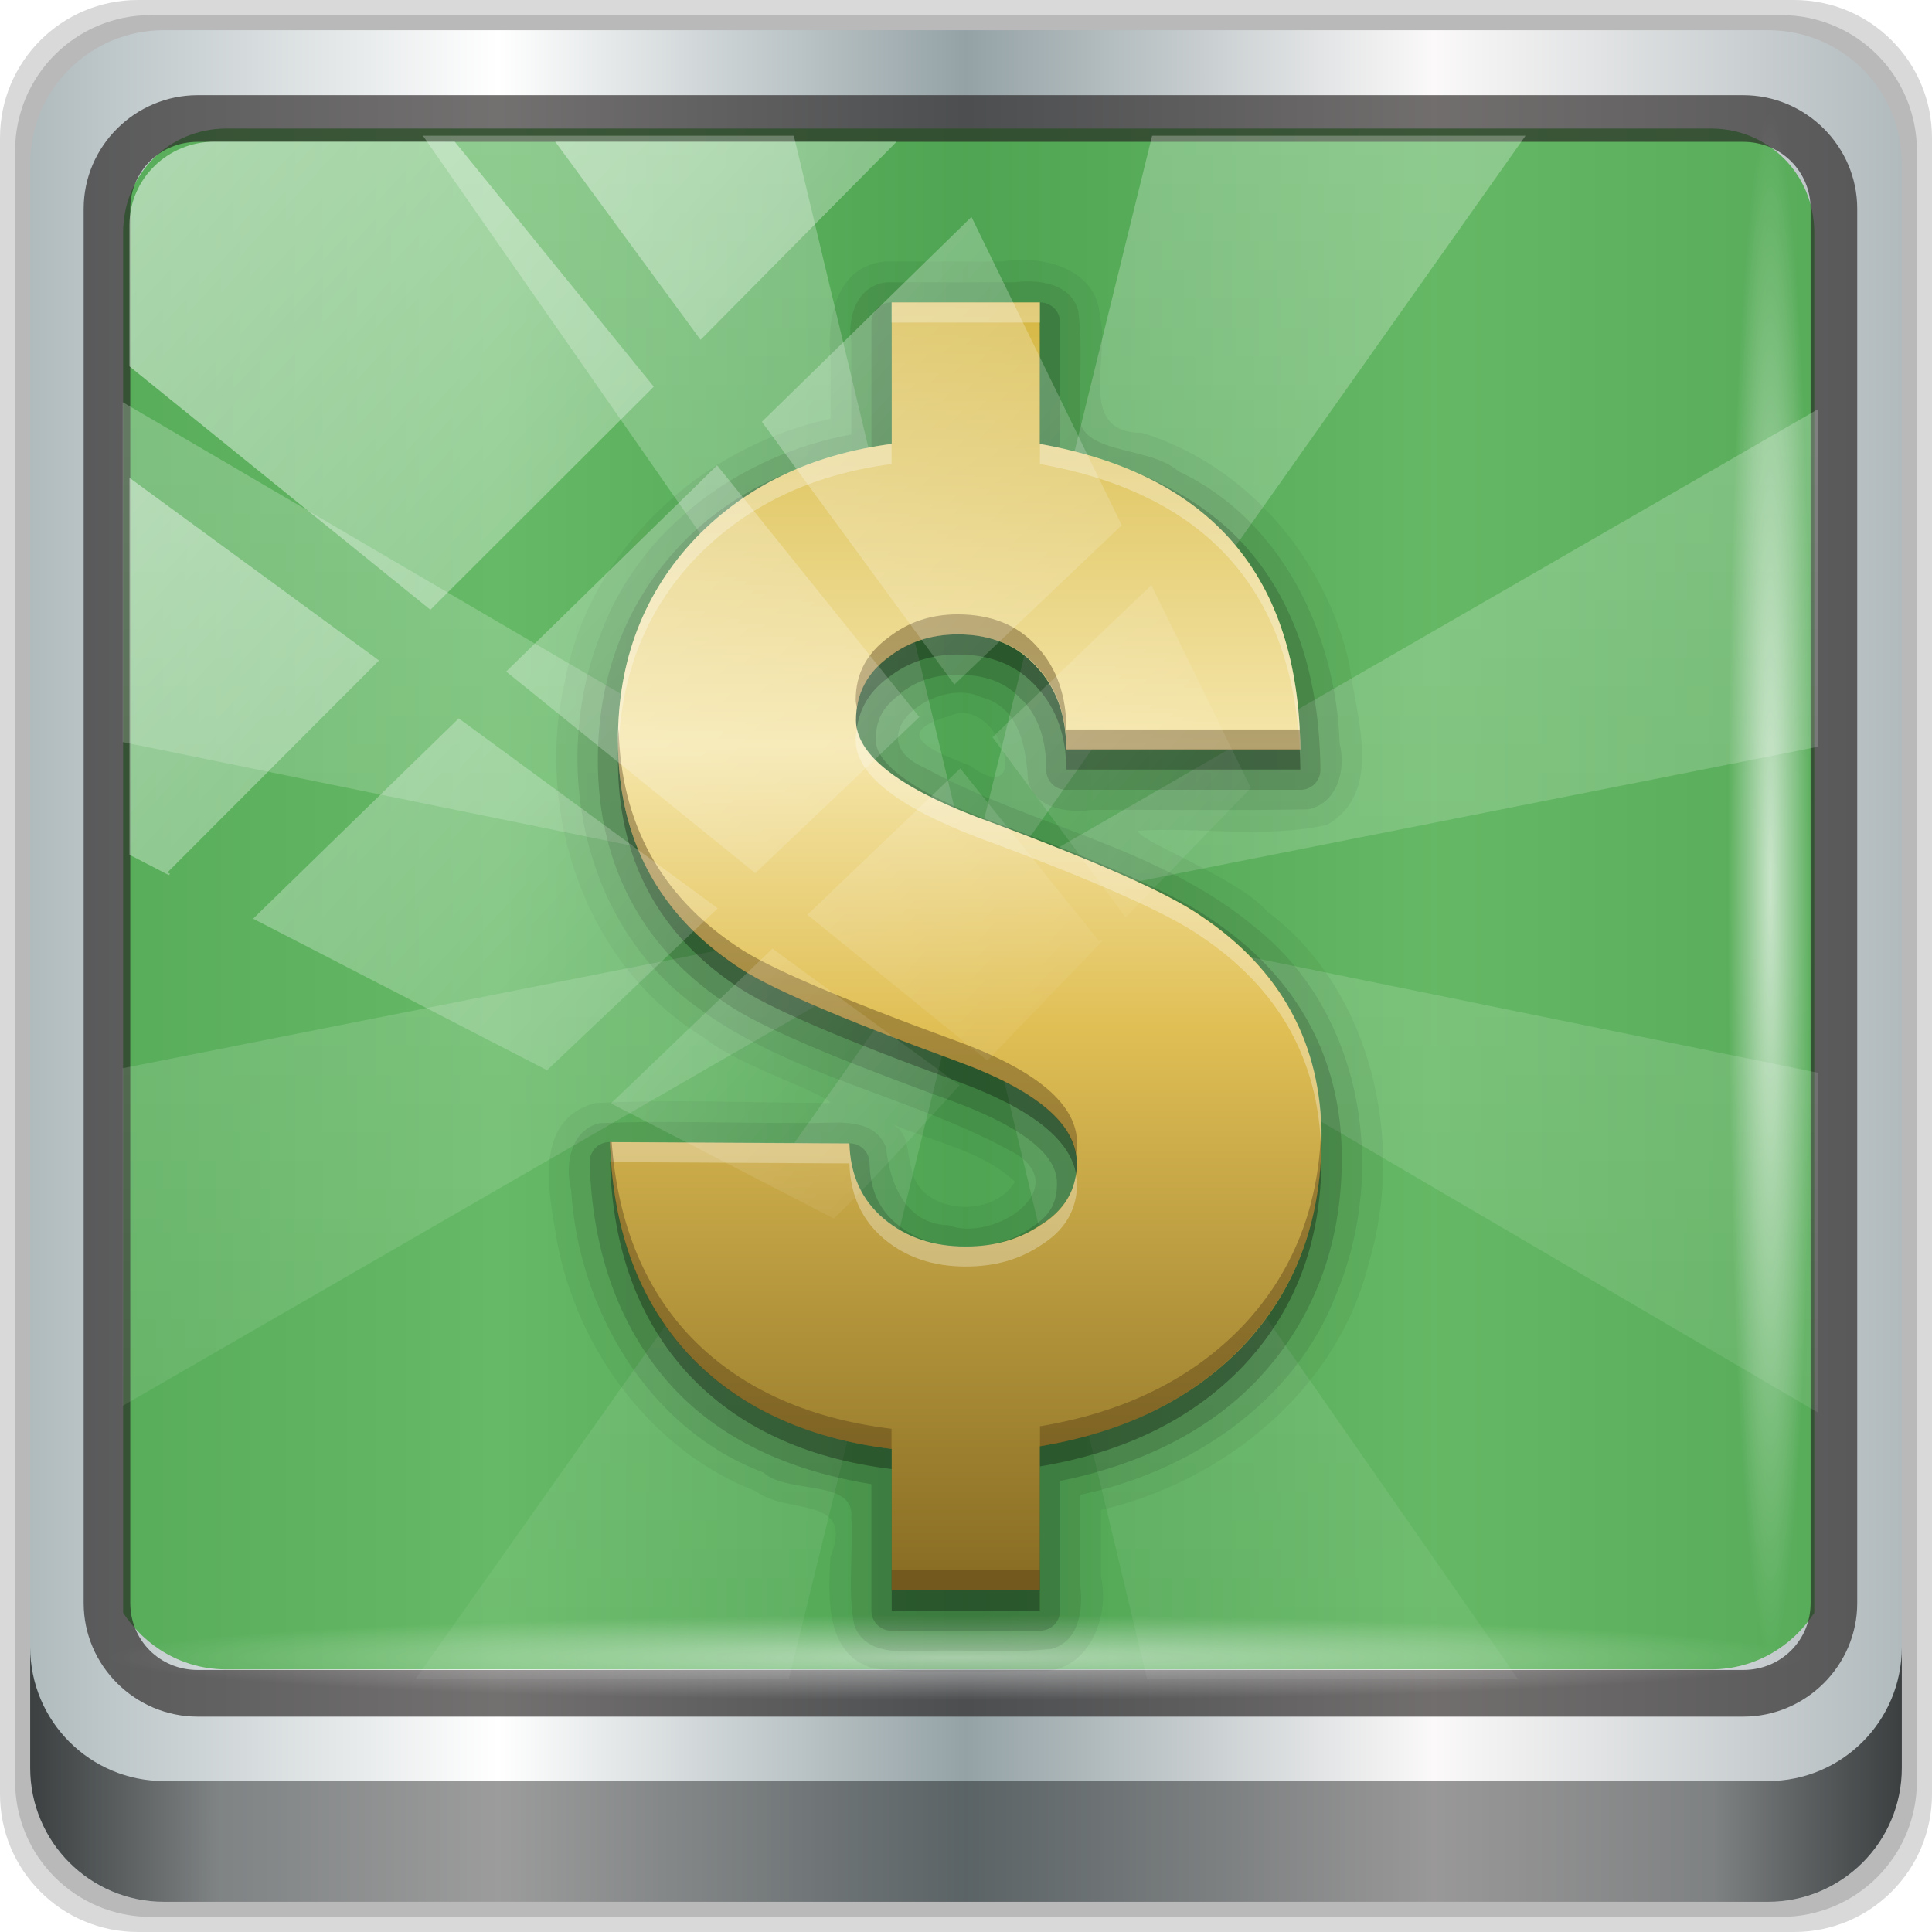 <?xml version="1.0" encoding="UTF-8" standalone="no"?>
<!-- Created with Inkscape (http://www.inkscape.org/) -->

<svg
   xmlns:dc="http://purl.org/dc/elements/1.1/"
   xmlns:cc="http://creativecommons.org/ns#"
   xmlns:rdf="http://www.w3.org/1999/02/22-rdf-syntax-ns#"
   xmlns:svg="http://www.w3.org/2000/svg"
   xmlns="http://www.w3.org/2000/svg"
   xmlns:xlink="http://www.w3.org/1999/xlink"
   xmlns:sodipodi="http://sodipodi.sourceforge.net/DTD/sodipodi-0.dtd"
   xmlns:inkscape="http://www.inkscape.org/namespaces/inkscape"
   width="96"
   height="96"
   viewBox="0 0 96 96"
   version="1.1"
   id="svg1072"
   inkscape:version="0.92.1 r15371"
   sodipodi:docname="gnucash.svg">
  <defs
     id="defs1066">
    <linearGradient
       y2="47"
       x2="90"
       y1="47"
       x1="6"
       gradientTransform="matrix(1.107,0,0,1.107,-4.994,-3.621)"
       gradientUnits="userSpaceOnUse"
       id="linearGradient4071"
       xlink:href="#linearGradient6139-0"
       inkscape:collect="always" />
    <linearGradient
       id="linearGradient6139-0">
      <stop
         style="stop-color:#b0bbbe;stop-opacity:1"
         offset="0"
         id="stop6141-2" />
      <stop
         id="stop6151-0"
         offset="0.25"
         style="stop-color:#ffffff;stop-opacity:1;" />
      <stop
         id="stop6147-1"
         offset="0.5"
         style="stop-color:#94a2a6;stop-opacity:1" />
      <stop
         style="stop-color:#fbf9f9;stop-opacity:1;"
         offset="0.75"
         id="stop6149-4" />
      <stop
         style="stop-color:#b1babd;stop-opacity:1"
         offset="1"
         id="stop6143-4" />
    </linearGradient>
    <linearGradient
       gradientUnits="userSpaceOnUse"
       y2="88.172"
       x2="94.5"
       y1="88.172"
       x1="1.5"
       id="linearGradient4129"
       xlink:href="#linearGradient3832-0-6-1-1"
       inkscape:collect="always"
       gradientTransform="translate(0.149,0.415)" />
    <linearGradient
       id="linearGradient3832-0-6-1-1">
      <stop
         id="stop3834-6-3-7-1"
         offset="0"
         style="stop-color:#000000;stop-opacity:1;" />
      <stop
         style="stop-color:#000000;stop-opacity:0.588;"
         offset="0.1"
         id="stop3872-2-4" />
      <stop
         id="stop3844-6-2-7-6"
         offset="0.9"
         style="stop-color:#000000;stop-opacity:0.588;" />
      <stop
         id="stop3836-5-0-2-9"
         offset="1"
         style="stop-color:#000000;stop-opacity:1;" />
    </linearGradient>
    <radialGradient
       r="43.199"
       fy="44.893"
       fx="13.948"
       cy="44.893"
       cx="13.948"
       gradientTransform="matrix(0.975,0,0,0.049,34.048,80.582)"
       gradientUnits="userSpaceOnUse"
       id="radialGradient7462"
       xlink:href="#linearGradient3737"
       inkscape:collect="always" />
    <linearGradient
       id="linearGradient3737">
      <stop
         id="stop3739"
         style="stop-color:#ffffff;stop-opacity:1"
         offset="0" />
      <stop
         id="stop3741"
         style="stop-color:#ffffff;stop-opacity:0"
         offset="1" />
    </linearGradient>
    <radialGradient
       r="43.199"
       fy="44.893"
       fx="13.948"
       cy="44.893"
       cx="13.948"
       gradientTransform="matrix(0.888,0,0,0.049,31.96,-90.317)"
       gradientUnits="userSpaceOnUse"
       id="radialGradient7464"
       xlink:href="#linearGradient3737"
       inkscape:collect="always" />
    <linearGradient
       y2="14.514"
       x2="50.528"
       y1="-28.642"
       x1="2.771"
       gradientUnits="userSpaceOnUse"
       id="linearGradient4767"
       xlink:href="#linearGradient3737"
       inkscape:collect="always" />
    <clipPath
       clipPathUnits="userSpaceOnUse"
       id="clipPath4156-4-1">
      <path
         style="opacity:0.6;fill:#ffffff;fill-opacity:1;stroke:none"
         d="m 27.046,-55.695 -14.214,13.321 h 0.061 l 15.653,21.771 10.231,-10.546 C 38.562,-32.302 27.468,-54.819 27.046,-55.695 Z M 9.647,-39.383 -5.241,-25.321 15.988,-7.806 26.372,-18.383 Z m 31.491,12.951 -9.741,9.714 8.945,12.458 7.781,-7.555 z m -49.84,4.379 -13.754,12.982 26.283,13.846 0.061,-0.062 -0.123,-0.062 L 13.599,-5.401 -8.702,-22.053 Z m 38.015,7.401 -9.803,9.775 11.579,9.559 7.628,-7.401 -8.669,-11.009 z m 20.187,5.674 -7.383,7.216 6.188,8.542 5.82,-6.137 z m -32.195,6.322 -9.557,9.498 13.662,7.185 7.934,-7.678 z m 23.312,2.374 -7.107,6.938 8.363,6.907 5.361,-5.674 -0.061,-0.092 -0.092,0.123 -6.464,-8.203 z m -8.73,8.542 -7.505,7.339 10.354,5.458 c 1.397,-1.321 5.675,-6.123 5.851,-6.322 z"
         id="path4158-0-8"
         inkscape:connector-curvature="0" />
    </clipPath>
    <linearGradient
       gradientUnits="userSpaceOnUse"
       xlink:href="#linearGradient3737"
       id="linearGradient3146"
       y2="109.107"
       x2="48"
       y1="6"
       x1="48"
       gradientTransform="translate(-165.489,109.375)" />
    <filter
       style="color-interpolation-filters:sRGB"
       inkscape:collect="always"
       id="filter4929">
      <feGaussianBlur
         inkscape:collect="always"
         stdDeviation="0.42"
         id="feGaussianBlur4931" />
    </filter>
    <linearGradient
       gradientTransform="scale(1.006,0.994)"
       gradientUnits="userSpaceOnUse"
       id="ButtonShadow"
       y2="7.017"
       x2="45.448"
       y1="92.54"
       x1="45.448">
      <stop
         offset="0"
         style="stop-color:#000000;stop-opacity:1"
         id="stop3750" />
      <stop
         offset="1"
         style="stop-color:#000000;stop-opacity:0.588"
         id="stop3752" />
    </linearGradient>
    <filter
       style="color-interpolation-filters:sRGB"
       id="filter3174">
      <feGaussianBlur
         stdDeviation="1.71"
         id="feGaussianBlur3176" />
    </filter>
    <linearGradient
       gradientTransform="matrix(0.889,0,0,0.889,5.333,71.111)"
       gradientUnits="userSpaceOnUse"
       xlink:href="#linearGradient4088"
       id="linearGradient4053"
       y2="8.875"
       x2="37.875"
       y1="-62"
       x1="37.875" />
    <linearGradient
       id="linearGradient4088">
      <stop
         offset="0"
         style="stop-color:#d5b742;stop-opacity:1"
         id="stop4090" />
      <stop
         offset="0.349"
         style="stop-color:#f5e6aa;stop-opacity:1"
         id="stop4094" />
      <stop
         offset="0.571"
         style="stop-color:#e0bf55;stop-opacity:1"
         id="stop4096" />
      <stop
         offset="1"
         style="stop-color:#8a6e24;stop-opacity:1"
         id="stop4092" />
    </linearGradient>
  </defs>
  <sodipodi:namedview
     id="base"
     pagecolor="#ffffff"
     bordercolor="#666666"
     borderopacity="1.0"
     inkscape:pageopacity="0.0"
     inkscape:pageshadow="2"
     inkscape:zoom="2.2400113"
     inkscape:cx="-24.366902"
     inkscape:cy="44.250982"
     inkscape:document-units="px"
     inkscape:current-layer="g948"
     showgrid="false"
     inkscape:showpageshadow="false"
     units="px"
     inkscape:lockguides="true"
     inkscape:window-width="1280"
     inkscape:window-height="972"
     inkscape:window-x="0"
     inkscape:window-y="26"
     inkscape:window-maximized="1"
     inkscape:snap-global="false">
    <sodipodi:guide
       position="0,0"
       orientation="0,96"
       id="guide1621"
       inkscape:locked="true" />
    <sodipodi:guide
       position="96,0"
       orientation="-96,0"
       id="guide1623"
       inkscape:locked="true" />
    <sodipodi:guide
       position="96,96"
       orientation="0,-96"
       id="guide1625"
       inkscape:locked="true" />
    <sodipodi:guide
       position="0,96"
       orientation="96,0"
       id="guide1627"
       inkscape:locked="true" />
  </sodipodi:namedview>
  <g
     inkscape:label="Livello 1"
     inkscape:groupmode="layer"
     id="layer1"
     transform="translate(0,-1026.52)">
    <g
       transform="translate(-0.149,1026.105)"
       style="display:inline"
       id="g2574">
      <path
         inkscape:connector-curvature="0"
         id="path3288"
         d="M 89.292,0.415 H 7.006 c -3.799,0 -6.857,3.058 -6.857,6.857 V 89.558 c 0,3.799 3.058,6.857 6.857,6.857 H 89.292 c 3.799,0 6.857,-3.058 6.857,-6.857 V 7.272 c 0,-3.799 -3.058,-6.857 -6.857,-6.857 z"
         style="display:inline;opacity:0.15;fill:#000000;fill-opacity:1;fill-rule:nonzero;stroke:none" />
      <path
         style="display:inline;opacity:0.15;fill:#000000;fill-opacity:1;fill-rule:nonzero;stroke:none"
         d="M 88.649,1.165 H 7.649 c -3.739,0 -6.75,3.01 -6.75,6.75 V 88.915 c 0,3.74 3.011,6.75 6.75,6.75 H 88.649 c 3.74,0 6.75,-3.01 6.75,-6.75 V 7.915 c 0,-3.739 -3.01,-6.75 -6.75,-6.75 z"
         id="path4085"
         inkscape:connector-curvature="0" />
      <path
         inkscape:connector-curvature="0"
         id="rect4251-1"
         d="M 88.006,1.915 H 8.292 c -3.68,0 -6.643,2.963 -6.643,6.643 V 88.272 c 0,3.68 2.963,6.643 6.643,6.643 H 88.006 c 3.68,0 6.643,-2.963 6.643,-6.643 V 8.558 c 0,-3.68 -2.963,-6.643 -6.643,-6.643 z"
         style="display:inline;fill:url(#linearGradient4071);fill-opacity:1;fill-rule:nonzero;stroke:none" />
      <path
         sodipodi:nodetypes="sscccsccscccsss"
         inkscape:connector-curvature="0"
         id="path3400-6"
         d="m 11.39,6.802 c -2.856,0 -5.124,2.288 -5.124,5.171 v 21.427 7.239 39.914 c 1.097,1.684 2.969,2.812 5.124,2.812 h 4.099 65.589 4.099 c 2.155,0 4.027,-1.127 5.124,-2.812 V 40.64 33.401 11.973 c 0,-2.883 -2.268,-5.171 -5.124,-5.171 z"
         style="display:inline;opacity:0.779;fill:#3ba53b;fill-opacity:1;fill-rule:nonzero;stroke:none;stroke-width:1.03" />
      <path
         style="color:#000000;font-style:normal;font-variant:normal;font-weight:normal;font-stretch:normal;font-size:medium;line-height:normal;font-family:Sans;-inkscape-font-specification:Sans;text-indent:0;text-align:start;text-decoration:none;text-decoration-line:none;letter-spacing:normal;word-spacing:normal;text-transform:none;writing-mode:lr-tb;direction:ltr;baseline-shift:baseline;text-anchor:start;display:inline;overflow:visible;visibility:visible;fill:#241f1f;fill-opacity:0.633;stroke:none;stroke-width:2.376;marker:none;enable-background:accumulate"
         d="m 9.974,5.144 c -3.117,0 -5.668,2.54 -5.668,5.646 v 69.278 c 0,3.106 2.551,5.646 5.668,5.646 H 86.766 c 3.117,0 5.668,-2.54 5.668,-5.646 V 10.79 c 0,-3.106 -2.551,-5.646 -5.668,-5.646 z m 0,2.319 H 86.766 c 1.888,0 3.352,1.48 3.352,3.327 v 69.278 c 0,1.846 -1.464,3.327 -3.352,3.327 H 9.974 c -1.888,0 -3.352,-1.48 -3.352,-3.327 V 10.79 c 0,-1.846 1.464,-3.327 3.352,-3.327 z"
         id="path4989"
         inkscape:connector-curvature="0" />
      <path
         id="path4118"
         d="m 1.649,82.259 v 6 c 0,3.68 2.976,6.656 6.656,6.656 H 87.993 c 3.68,0 6.656,-2.976 6.656,-6.656 v -6 c 0,3.68 -2.976,6.656 -6.656,6.656 H 8.305 c -3.68,0 -6.656,-2.976 -6.656,-6.656 z"
         style="display:inline;opacity:0.658;fill:url(#linearGradient4129);fill-opacity:1;fill-rule:nonzero;stroke:none"
         inkscape:connector-curvature="0" />
      <rect
         ry="4.25"
         rx="0"
         y="80.665"
         x="5.524"
         height="4.25"
         width="84.25"
         id="rect4131"
         style="opacity:0.55;fill:url(#radialGradient7462);fill-opacity:1;stroke:none" />
      <rect
         transform="rotate(90)"
         style="opacity:0.669;fill:url(#radialGradient7464);fill-opacity:1;stroke:none"
         id="rect4141"
         width="76.75"
         height="4.25"
         x="5.975"
         y="-90.234"
         rx="0"
         ry="4.25" />
      <g
         transform="translate(0.149,32.415)"
         id="g948">
        <path
           style="opacity:0.517;fill:url(#linearGradient3146);fill-opacity:1;stroke:none;filter:url(#filter4929)"
           id="path4141"
           inkscape:connector-curvature="0"
           d="m -144.614,115.375 25.781,40.656 -40.656,-26.156 v 18.5 l 40.219,9 -40.219,8.75 v 18.375 l 40.656,-25.781 -26.156,40.656 h 18.5 l 9,-40.219 8.75,40.219 h 18.375 l -25.781,-40.656 40.656,26.156 v -18.5 l -40.219,-9 40.219,-8.75 v -18.375 l -40.656,25.781 26.156,-40.656 h -18.5 l -9,40.219 -8.75,-40.219 z"
           transform="matrix(1.003,0,0,0.913,166.063,-130.593)" />
        <g
           transform="translate(-84.659,40.261)"
           id="g3852">
          <g
             id="layer2-33"
             style="display:none">
            <rect
               width="86"
               height="85"
               rx="6"
               ry="6"
               x="5"
               y="7"
               id="rect3745"
               style="opacity:0.9;fill:url(#ButtonShadow);fill-opacity:1;fill-rule:nonzero;stroke:none;filter:url(#filter3174)" />
          </g>
          <g
             transform="matrix(1.062,0,0,1.076,583.199,-290.815)"
             id="layer1-4" />
          <g
             transform="translate(84.647,-73.234)"
             id="layer4">
            <path
               d="m 44,13.969 c -2.438,0.203 -2.93,2.882 -2.719,4.84 0,0.991 0,1.982 0,2.973 -6.406,1.364 -11.981,6.478 -13.193,13.012 -1.535,6.57 1.03,14.194 6.912,17.741 1.626,1.349 5.901,2.714 6.282,3.241 -3.895,1.27e-4 -7.799,-0.188 -11.688,0.006 -3.116,0.818 -2.312,4.496 -1.911,6.844 0.996,5.414 4.74,10.475 9.88,12.438 1.593,1.211 4.965,0.164 3.706,3.295 -0.1,1.996 -0.265,4.816 2.15,5.522 2.68,0.312 5.43,0.123 8.139,0.128 2.463,0.176 3.64,-2.615 3.161,-4.708 0,-1.1 0,-2.199 0,-3.299 C 60.843,74.573 66.432,70.051 68.009,63.81 69.872,57.701 68.167,50.154 63,46.281 c -1.526,-1.734 -6.284,-3.442 -6.468,-4.031 3.117,-0.191 6.378,0.4 9.417,-0.291 2.842,-1.644 1.437,-5.376 1.118,-7.955 -1.155,-5.28 -5.116,-9.935 -10.313,-11.524 -3.289,-0.005 -1.559,-3.721 -2.091,-5.813 -0.152,-2.368 -2.881,-3.037 -4.841,-2.699 -1.941,0 -3.882,0 -5.823,0 z m 3.156,22.594 c 2.577,-1.195 4.257,4.843 1.043,2.449 C 46.876,38.482 43.931,37.494 47.156,36.562 Z M 44.375,56.844 c 2.029,0.869 4.44,1.309 6.062,2.844 -1.036,1.866 -4.768,1.659 -5.142,-0.681 C 45.053,58.231 45.213,57.316 44.375,56.844 Z"
               inkscape:connector-curvature="0"
               id="path4034"
               style="font-style:normal;font-variant:normal;font-weight:normal;font-stretch:normal;font-size:73.922px;line-height:100%;font-family:'Biohazard Participants';-inkscape-font-specification:'Biohazard Participants';text-align:start;writing-mode:lr-tb;text-anchor:start;opacity:0.05;fill:#000000;fill-opacity:1;stroke:none" />
            <path
               d="m 44.094,15 c -1.456,0.118 -2.01,1.714 -1.781,2.974 0,1.529 0,3.059 0,4.588 -5.464,1.002 -10.545,4.631 -12.472,9.963 -2.494,6.357 -0.88,14.451 4.854,18.528 4.617,3.392 10.452,4.355 15.422,7.048 3.498,1.735 -0.617,4.653 -2.988,3.754 -2.149,-0.068 -2.897,-2.104 -3.097,-3.887 -0.67,-1.604 -2.644,-1.131 -4.013,-1.199 -3.398,0.027 -6.825,-0.125 -10.206,0.012 -1.439,0.332 -1.748,2.055 -1.424,3.306 0.363,5.931 3.824,11.901 9.555,14.053 1.22,1.106 4.531,0.291 4.37,2.24 0.1,1.769 -0.198,3.597 0.143,5.331 0.528,1.499 2.311,1.341 3.585,1.288 2.065,-0.066 4.165,0.129 6.209,-0.094 1.389,-0.36 1.59,-1.962 1.438,-3.163 0,-1.498 0,-2.995 0,-4.493 5.448,-1.141 10.643,-4.579 12.701,-9.922 2.59,-6.129 1.369,-14.01 -4.006,-18.271 -4.758,-3.99 -11.103,-5.023 -16.442,-7.938 -3.399,-1.505 0.608,-4.6 2.837,-3.498 1.905,0.474 2.222,2.525 2.317,4.16 0.36,1.389 1.962,1.59 3.163,1.438 C 57.837,41.198 61.424,41.261 65,41.188 66.46,40.911 66.908,39.211 66.581,37.936 66.4,32.477 63.693,26.783 58.563,24.39 57.225,23.196 54.166,23.545 53.688,21.996 53.621,20.148 53.818,18.264 53.594,16.438 53.234,15.048 51.632,14.847 50.43,15 c -2.112,0 -4.224,0 -6.337,0 z"
               inkscape:connector-curvature="0"
               id="path4028"
               style="font-style:normal;font-variant:normal;font-weight:normal;font-stretch:normal;font-size:73.922px;line-height:100%;font-family:'Biohazard Participants';-inkscape-font-specification:'Biohazard Participants';text-align:start;writing-mode:lr-tb;text-anchor:start;opacity:0.08;fill:#000000;fill-opacity:1;stroke:none" />
            <path
               inkscape:connector-curvature="0"
               d="m 44.219,16 a 0.994,0.994 0 0 0 -0.906,1 v 6.281 C 39.561,23.944 36.329,25.46 33.875,28 c -2.753,2.893 -4.156,6.549 -4.156,10.75 -4e-6,5.13 2.164,9.276 6.344,12.062 1.694,1.181 5.296,2.689 11.188,4.844 1.905,0.698 3.306,1.433 4.156,2.156 0.85,0.724 1.125,1.348 1.125,1.969 -2e-5,1.003 -0.371,1.641 -1.375,2.25 A 0.994,0.994 0 0 0 51.125,62.062 c -0.873,0.582 -1.879,0.844 -3.125,0.844 -1.435,7e-6 -2.526,-0.359 -3.438,-1.125 C 43.675,61.036 43.256,60.098 43.219,58.75 a 0.994,0.994 0 0 0 -1,-0.969 L 30.312,57.719 a 0.994,0.994 0 0 0 -1,1.031 c 0.137,4.517 1.526,8.323 4.156,11.188 2.439,2.614 5.812,4.124 9.844,4.781 V 81 a 0.994,0.994 0 0 0 1,1 h 7.375 a 0.994,0.994 0 0 0 1,-1 v -6.438 c 3.954,-0.811 7.281,-2.414 9.75,-4.969 2.797,-2.937 4.25,-6.688 4.25,-11.062 -4e-5,-4.972 -2.23,-9.023 -6.438,-11.844 -1.834,-1.289 -5.522,-2.906 -11.375,-5.062 -1.936,-0.745 -3.348,-1.489 -4.219,-2.188 -0.871,-0.699 -1.125,-1.256 -1.125,-1.688 -1.2e-5,-1.031 0.355,-1.668 1.25,-2.312 a 0.994,0.994 0 0 0 0,-0.031 c 0.796,-0.615 1.69,-0.906 2.812,-0.906 1.454,3.2e-5 2.452,0.41 3.219,1.281 a 0.994,0.994 0 0 0 0.031,0 c 0.781,0.852 1.156,1.961 1.156,3.438 a 0.994,0.994 0 0 0 1,1 h 11.625 a 0.994,0.994 0 0 0 1,-1 C 65.579,34.762 64.427,31.084 62.094,28.344 59.921,25.792 56.687,24.175 52.688,23.312 V 17 a 0.994,0.994 0 0 0 -1,-1 h -7.375 a 0.994,0.994 0 0 0 -0.094,0 z"
               id="path4024"
               style="font-style:normal;font-variant:normal;font-weight:normal;font-stretch:normal;font-size:73.922px;line-height:100%;font-family:'Biohazard Participants';-inkscape-font-specification:'Biohazard Participants';text-align:start;writing-mode:lr-tb;text-anchor:start;opacity:0.15;fill:#000000;fill-opacity:1;stroke:none" />
            <path
               d="M 51.68,73.838 V 81 H 44.32 V 73.969 C 40.027,73.444 36.654,71.867 34.201,69.238 31.748,66.566 30.456,63.062 30.324,58.725 l 11.893,0.066 c 0.044,1.577 0.613,2.825 1.708,3.745 1.095,0.92 2.453,1.38 4.074,1.38 1.402,8e-6 2.628,-0.35 3.68,-1.051 1.227,-0.745 1.84,-1.774 1.84,-3.088 -2.6e-5,-1.927 -1.971,-3.614 -5.914,-5.06 -5.87,-2.146 -9.528,-3.723 -10.973,-4.731 -3.943,-2.628 -5.914,-6.374 -5.914,-11.236 -4e-6,-3.986 1.292,-7.337 3.877,-10.053 2.497,-2.584 5.739,-4.14 9.725,-4.665 v -7.031 h 7.359 v 7.031 c 8.542,1.533 12.857,6.593 12.945,15.179 H 52.994 c -2.6e-5,-1.665 -0.482,-3.023 -1.446,-4.074 -0.964,-1.095 -2.278,-1.643 -3.943,-1.643 -1.314,3.7e-5 -2.453,0.372 -3.417,1.117 -1.095,0.789 -1.643,1.84 -1.643,3.154 -1.5e-5,1.665 1.993,3.264 5.979,4.797 5.826,2.147 9.55,3.789 11.17,4.928 3.986,2.672 5.979,6.352 5.979,11.039 -3.8e-5,4.162 -1.314,7.622 -3.943,10.382 -2.497,2.585 -5.848,4.227 -10.053,4.928"
               inkscape:connector-curvature="0"
               id="path4011"
               style="font-style:normal;font-variant:normal;font-weight:normal;font-stretch:normal;font-size:73.922px;line-height:100%;font-family:'Biohazard Participants';-inkscape-font-specification:'Biohazard Participants';text-align:start;writing-mode:lr-tb;text-anchor:start;opacity:0.3;fill:#000000;fill-opacity:1;stroke:none" />
            <path
               d="M 51.68,72.838 V 80 H 44.32 V 72.969 C 40.027,72.444 36.654,70.867 34.201,68.238 31.748,65.566 30.456,62.062 30.324,57.725 l 11.893,0.066 c 0.044,1.577 0.613,2.825 1.708,3.745 1.095,0.92 2.453,1.38 4.074,1.38 1.402,8e-6 2.628,-0.35 3.68,-1.051 1.227,-0.745 1.84,-1.774 1.84,-3.088 -2.6e-5,-1.927 -1.971,-3.614 -5.914,-5.06 -5.87,-2.146 -9.528,-3.723 -10.973,-4.731 -3.943,-2.628 -5.914,-6.374 -5.914,-11.236 -4e-6,-3.986 1.292,-7.337 3.877,-10.053 2.497,-2.584 5.739,-4.14 9.725,-4.665 v -7.031 h 7.359 v 7.031 c 8.542,1.533 12.857,6.593 12.945,15.179 H 52.994 c -2.6e-5,-1.665 -0.482,-3.023 -1.446,-4.074 -0.964,-1.095 -2.278,-1.643 -3.943,-1.643 -1.314,3.7e-5 -2.453,0.372 -3.417,1.117 -1.095,0.789 -1.643,1.84 -1.643,3.154 -1.5e-5,1.665 1.993,3.264 5.979,4.797 5.826,2.147 9.55,3.789 11.17,4.928 3.986,2.672 5.979,6.352 5.979,11.039 -3.8e-5,4.162 -1.314,7.622 -3.943,10.382 -2.497,2.585 -5.848,4.227 -10.053,4.928"
               inkscape:connector-curvature="0"
               id="path3104"
               style="font-style:normal;font-variant:normal;font-weight:normal;font-stretch:normal;font-size:73.922px;line-height:100%;font-family:'Biohazard Participants';-inkscape-font-specification:'Biohazard Participants';text-align:start;writing-mode:lr-tb;text-anchor:start;fill:url(#linearGradient4053);fill-opacity:1;stroke:none" />
            <path
               d="m 44.312,16 v 1 h 7.375 v -1 z m 0,7.031 c -3.986,0.526 -7.222,2.072 -9.719,4.656 -2.585,2.716 -3.875,6.076 -3.875,10.062 0,0.149 0.028,0.29 0.031,0.438 0.118,-3.737 1.383,-6.914 3.844,-9.5 2.497,-2.584 5.732,-4.131 9.719,-4.656 z m 7.375,0 v 1 c 8.2,1.472 12.498,6.216 12.906,14.188 H 64.625 C 64.537,29.633 60.23,24.564 51.688,23.031 Z m -9.094,14.125 c -0.028,0.195 -0.062,0.385 -0.062,0.594 -1.5e-5,1.665 2.014,3.279 6,4.812 5.826,2.147 9.535,3.799 11.156,4.938 3.859,2.587 5.846,6.118 5.969,10.594 0.005,-0.188 0.031,-0.371 0.031,-0.562 -3.8e-5,-4.687 -2.014,-8.359 -6,-11.031 -1.621,-1.139 -5.33,-2.791 -11.156,-4.938 -3.662,-1.409 -5.64,-2.887 -5.938,-4.406 z M 30.312,57.719 c 0.01,0.341 0.069,0.67 0.094,1 l 11.812,0.062 c 0.044,1.577 0.624,2.83 1.719,3.75 1.095,0.92 2.442,1.375 4.062,1.375 1.402,8e-6 2.636,-0.33 3.688,-1.031 1.227,-0.745 1.844,-1.78 1.844,-3.094 -2e-6,-0.137 -0.043,-0.272 -0.062,-0.406 -0.164,1.03 -0.749,1.873 -1.781,2.5 -1.051,0.701 -2.286,1.031 -3.688,1.031 -1.621,8e-6 -2.967,-0.455 -4.062,-1.375 -1.095,-0.92 -1.675,-2.173 -1.719,-3.75 z"
               inkscape:connector-curvature="0"
               id="path4055"
               style="font-style:normal;font-variant:normal;font-weight:normal;font-stretch:normal;font-size:73.922px;line-height:100%;font-family:'Biohazard Participants';-inkscape-font-specification:'Biohazard Participants';text-align:start;writing-mode:lr-tb;text-anchor:start;opacity:0.3;fill:#ffffff;fill-opacity:1;stroke:none" />
            <path
               d="m 47.594,31.5 c -1.314,3.7e-5 -2.443,0.38 -3.406,1.125 -1.095,0.789 -1.656,1.811 -1.656,3.125 -10e-7,0.135 0.036,0.272 0.062,0.406 0.146,-1.035 0.672,-1.868 1.594,-2.531 0.964,-0.745 2.092,-1.125 3.406,-1.125 1.665,3.7e-5 3.005,0.53 3.969,1.625 0.964,1.051 1.437,2.429 1.438,4.094 h 11.625 c -0.004,-0.343 -0.014,-0.668 -0.031,-1 H 53 C 53,35.554 52.526,34.176 51.562,33.125 50.599,32.03 49.258,31.5 47.594,31.5 Z M 30.75,37.188 c -0.006,0.188 -0.031,0.372 -0.031,0.562 -4e-6,4.862 1.964,8.622 5.906,11.25 1.446,1.008 5.099,2.572 10.969,4.719 3.663,1.343 5.615,2.897 5.875,4.656 0.031,-0.194 0.062,-0.385 0.062,-0.594 -2.6e-5,-1.927 -1.995,-3.617 -5.938,-5.062 C 41.724,50.572 38.071,49.008 36.625,48 32.804,45.452 30.867,41.834 30.75,37.188 Z m 34.906,19.906 c -0.115,3.909 -1.43,7.18 -3.938,9.812 -2.497,2.585 -5.826,4.237 -10.031,4.938 v 1 c 4.205,-0.701 7.534,-2.353 10.031,-4.938 2.628,-2.76 3.969,-6.213 3.969,-10.375 -10e-7,-0.149 -0.027,-0.29 -0.031,-0.438 z m -35.344,0.625 c 0.131,4.337 1.422,7.859 3.875,10.531 2.453,2.628 5.832,4.193 10.125,4.719 v -1 C 40.02,71.443 36.641,69.878 34.188,67.25 31.927,64.788 30.695,61.595 30.406,57.719 Z M 44.312,79 v 1 h 7.375 v -1 z"
               inkscape:connector-curvature="0"
               id="path4098"
               style="font-style:normal;font-variant:normal;font-weight:normal;font-stretch:normal;font-size:73.922px;line-height:100%;font-family:'Biohazard Participants';-inkscape-font-specification:'Biohazard Participants';text-align:start;writing-mode:lr-tb;text-anchor:start;opacity:0.4;fill:#503a16;fill-opacity:1;stroke:none" />
          </g>
        </g>
      </g>
      <rect
         clip-path="url(#clipPath4156-4-1)"
         ry="3.957"
         rx="3.957"
         y="-30"
         x="2"
         height="69.024"
         width="75.966"
         id="rect4146"
         style="opacity:0.508;fill:url(#linearGradient4767);fill-opacity:1;stroke:none"
         transform="matrix(1.069,0,0,1.048,4.444,38.894)" />
    </g>
  </g>
</svg>
